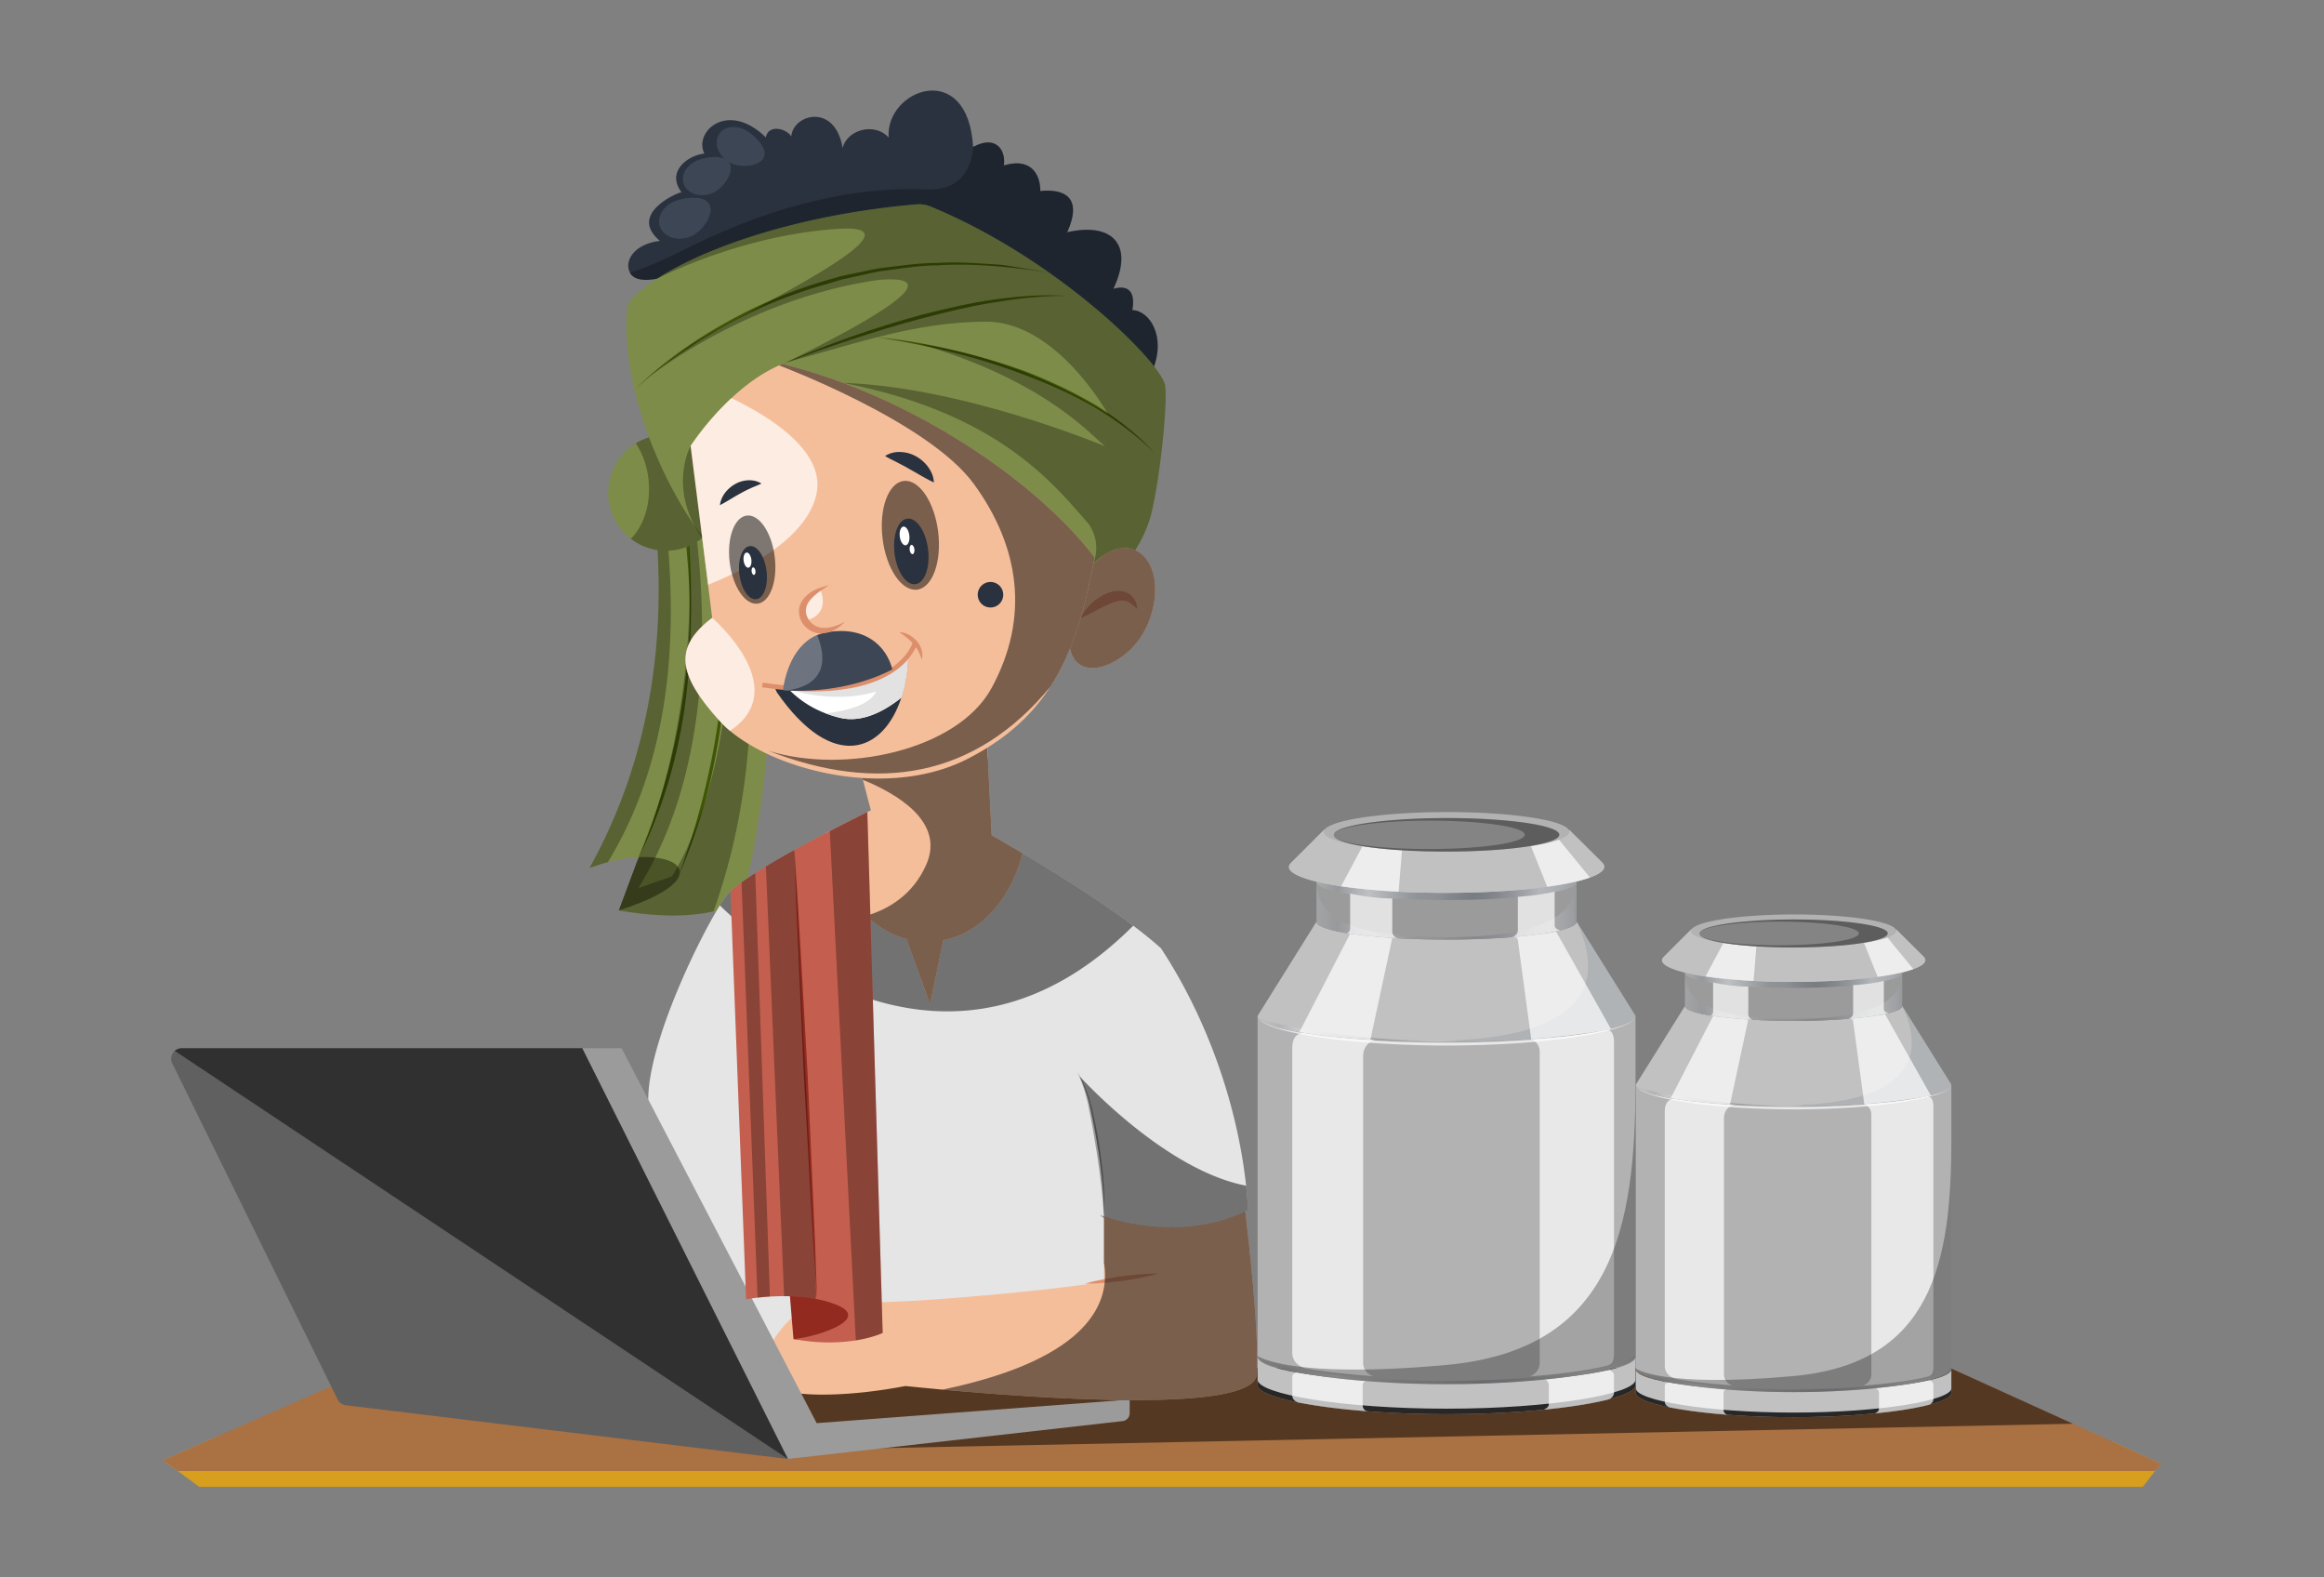 <svg xmlns="http://www.w3.org/2000/svg" xmlns:xlink="http://www.w3.org/1999/xlink" viewBox="0 0 2800 1900" id="milkman-is-working-on-the-laptop">
  <rect x="0" y="0" width="2800" height="1900" fill="#808080" stroke="none"/>
  <defs>
    <linearGradient id="b5bfdf52-4510-436d-a15d-1bd566083471" x1="4988.122" x2="5778.437" y1="1187.842" y2="1978.157" gradientTransform="matrix(-1 0 0 1 5977.478 0)" gradientUnits="userSpaceOnUse">
      <stop offset="0"></stop>
      <stop offset="1" stop-color="#fff"></stop>
    </linearGradient>
    <linearGradient id="b8d54206-1653-4b54-ba43-91c2aad3e8b8" x1="4988.122" x2="5778.437" y1="1187.842" y2="1978.157" gradientTransform="matrix(-1 0 0 1 5977.478 0)" gradientUnits="userSpaceOnUse">
      <stop offset="0" stop-color="#55f3ff"></stop>
      <stop offset="1" stop-color="#55f3ff"></stop>
    </linearGradient>
    <linearGradient id="bdec3ff8-d854-4edd-bccf-2fc27957860a" x1="1515.18" x2="1970.496" y1="1648.288" y2="1648.288" gradientUnits="userSpaceOnUse">
      <stop offset="0" stop-color="#b5b8bb"></stop>
      <stop offset=".029" stop-color="#adb0b4"></stop>
      <stop offset=".075" stop-color="#9599a2"></stop>
      <stop offset=".079" stop-color="#9397a0"></stop>
      <stop offset=".161" stop-color="#cbd0d7"></stop>
      <stop offset=".201" stop-color="#e1e6ed"></stop>
      <stop offset=".326" stop-color="#a1a7ad"></stop>
      <stop offset=".386" stop-color="#878d93"></stop>
      <stop offset=".415" stop-color="#81878e"></stop>
      <stop offset=".47" stop-color="#7e848c"></stop>
      <stop offset=".493" stop-color="#757b84"></stop>
      <stop offset=".558" stop-color="#606770"></stop>
      <stop offset=".601" stop-color="#585f69"></stop>
      <stop offset=".641" stop-color="#5e656e"></stop>
      <stop offset=".693" stop-color="#6e757e"></stop>
      <stop offset=".751" stop-color="#888f98"></stop>
      <stop offset=".814" stop-color="#adb4bb"></stop>
      <stop offset=".861" stop-color="#ced4db"></stop>
      <stop offset=".898" stop-color="#cad0d7"></stop>
      <stop offset=".933" stop-color="#bfc5cd"></stop>
      <stop offset=".968" stop-color="#abb3bb"></stop>
      <stop offset=".985" stop-color="#9fa7af"></stop>
      <stop offset="1" stop-color="#8a919a"></stop>
    </linearGradient>
    <linearGradient xlink:href="#bdec3ff8-d854-4edd-bccf-2fc27957860a" id="a4666ac6-5e27-4d56-8581-cfd530e02731" x1="1586.143" x2="1899.533" y1="1096.449" y2="1096.449"></linearGradient>
    <linearGradient id="a13e5647-07a9-41bd-a637-2d7a5346aee5" x1="1586.143" x2="1899.533" y1="1072.667" y2="1072.667" gradientUnits="userSpaceOnUse">
      <stop offset="0" stop-color="#b5b8bb"></stop>
      <stop offset=".029" stop-color="#adb0b4"></stop>
      <stop offset=".075" stop-color="#9599a2"></stop>
      <stop offset=".079" stop-color="#9397a0"></stop>
      <stop offset=".161" stop-color="#cbd0d7"></stop>
      <stop offset=".201" stop-color="#e1e6ed"></stop>
      <stop offset=".326" stop-color="#a1a7ad"></stop>
      <stop offset=".386" stop-color="#878d93"></stop>
      <stop offset=".47" stop-color="#7e848c"></stop>
      <stop offset=".493" stop-color="#757b84"></stop>
      <stop offset=".558" stop-color="#606770"></stop>
      <stop offset=".601" stop-color="#585f69"></stop>
      <stop offset=".641" stop-color="#5e656e"></stop>
      <stop offset=".693" stop-color="#6e757e"></stop>
      <stop offset=".751" stop-color="#888f98"></stop>
      <stop offset=".813" stop-color="#adb4bb"></stop>
      <stop offset=".86" stop-color="#ced4db"></stop>
      <stop offset=".906" stop-color="#c3c9d0"></stop>
      <stop offset=".987" stop-color="#a5acb4"></stop>
      <stop offset="1" stop-color="#9fa7af"></stop>
    </linearGradient>
    <linearGradient id="ad9bd72e-9bbe-4b70-9421-11c82d456cfc" x1="1580.788" x2="2004.133" y1="984.204" y2="1109.48" gradientUnits="userSpaceOnUse">
      <stop offset="0" stop-color="#8e9397"></stop>
      <stop offset=".047" stop-color="#a9aeb3"></stop>
      <stop offset=".109" stop-color="#c8cdd3"></stop>
      <stop offset=".162" stop-color="#dadfe6"></stop>
      <stop offset=".198" stop-color="#e1e6ed"></stop>
      <stop offset=".351" stop-color="#ccd2d9"></stop>
      <stop offset=".528" stop-color="#bcc3c9"></stop>
      <stop offset=".728" stop-color="#b3bac0"></stop>
      <stop offset="1" stop-color="#b0b7bd"></stop>
    </linearGradient>
    <linearGradient xlink:href="#bdec3ff8-d854-4edd-bccf-2fc27957860a" id="b4075121-319a-46a2-8e67-84f6302b8011" x1="1564.734" x2="1778.55" y1="1117.709" y2="1195.741"></linearGradient>
    <linearGradient xlink:href="#bdec3ff8-d854-4edd-bccf-2fc27957860a" id="a4967b07-71da-4f7c-ba24-c7dc2304b30f" x1="1970.885" x2="2351.037" y1="1660.985" y2="1660.985"></linearGradient>
    <linearGradient xlink:href="#bdec3ff8-d854-4edd-bccf-2fc27957860a" id="afcabf4c-62d0-44df-9295-b93eed7f0fa4" x1="2030.134" x2="2291.789" y1="1200.245" y2="1200.245"></linearGradient>
    <linearGradient xlink:href="#a13e5647-07a9-41bd-a637-2d7a5346aee5" id="b1c3d602-da91-4407-a505-98dbeafce32a" x1="2030.134" x2="2291.789" y1="1180.39" y2="1180.39"></linearGradient>
    <linearGradient xlink:href="#ad9bd72e-9bbe-4b70-9421-11c82d456cfc" id="a52a8dc0-4818-44aa-82fb-7ce083898693" x1="2025.663" x2="2379.121" y1="1106.53" y2="1211.125"></linearGradient>
    <linearGradient xlink:href="#bdec3ff8-d854-4edd-bccf-2fc27957860a" id="b6fda391-48f4-4d89-a882-1b675b2b234d" x1="2012.258" x2="2190.778" y1="1217.995" y2="1283.146"></linearGradient>
    <filter id="bd9f2162-9bc5-4643-93e1-29d9d957fa2c" width="1117.671" height="32766" x="217.511" y="-9142" color-interpolation-filters="sRGB" filterUnits="userSpaceOnUse">
      <feFlood flood-color="#fff" result="bg"></feFlood>
      <feBlend in="SourceGraphic" in2="bg"></feBlend>
    </filter>
    <filter id="edaef2d4-b59e-447d-a19c-c105d8c8f431" width="1117.671" height="1023.515" x="217.511" y="690.685" color-interpolation-filters="sRGB" filterUnits="userSpaceOnUse">
      <feFlood flood-color="#fff" result="bg"></feFlood>
      <feBlend in="SourceGraphic" in2="bg"></feBlend>
    </filter>
    <mask id="bd858980-755b-4650-9342-3fa6b20cfc20" width="1117.671" height="32766" x="217.511" y="-9142" maskUnits="userSpaceOnUse"></mask>
    <mask id="faa76397-6a0f-4b7c-8b87-08e73e6f8dc1" width="1117.671" height="1023.515" x="217.511" y="690.685" maskUnits="userSpaceOnUse">
      <g style="mask:url(#bd858980-755b-4650-9342-3fa6b20cfc20);filter:url(#edaef2d4-b59e-447d-a19c-c105d8c8f431)">
        <polygon points="217.511 1275.958 935.883 690.685 1335.182 1525.747 983.961 1714.2 217.511 1275.958" style="mix-blend-mode:multiply;fill:url(#b5bfdf52-4510-436d-a15d-1bd566083471)"></polygon>
      </g>
    </mask>
  </defs>
  <g style="isolation:isolate">
    <g id="e9cbcb23-2a09-4a9d-91a3-a9d3bf58346d">
      <path d="M745.577,1096.571l86.335-12.068s29.306-42.419,28.596-54.584c-.278-4.792-11.602-13.117-25.209-21.423-.468-.281-.947-.601-1.453-.87-8.846-5.352-18.577-10.688-26.768-15.01-8.027-4.203-14.578-7.458-17.479-8.903-.393-.177-.697-.338-.95-.473-.444-.204-.697-.338-.697-.338l-18.466,49.578-.039.012-2.228,6.024Z" style="fill:#4b5426"></path>
      <path d="M777.924,546.494c26.901,144.173,27.805,327.211-67.722,499.154a205.481,205.481,0,0,1,22.179-7.207,182.412,182.412,0,0,1,37.066-5.949l.039-.012q.25-.013.501-.026a125.037,125.037,0,0,1,19.432.588c13.086,1.468,22.778,5.29,27.118,10.747a10.98,10.98,0,0,1,2.509,7.374c-.545,12.083-21.226,28.626-73.468,45.408,53.857,9.44,90.59,6.561,114.084,1.157,24.615-5.619,34.689-14,34.689-14s79.796-282.543-3.527-569.339C853.59,526.561,816.017,537.542,777.924,546.494Z" style="fill:#7d8c48"></path>
      <path d="M812.502 543.917c4.661 20.261 8.662 40.697 11.581 61.3 3.186 20.563 5.666 41.255 6.924 62.038a1137.248 1137.248 0 0 1-.238 124.759 656.114 656.114 0 0 1-18.274 123.449 579.889 579.889 0 0 1-42.837 117.121l-.368-.17a742.361 742.361 0 0 0 39.146-117.954 824.807 824.807 0 0 0 20.119-122.605c3.829-41.354 2.963-83.055-.898-124.352-3.108-41.379-8.745-82.498-15.553-123.505ZM850.973 533.182l7.673 32.055 6.138 32.396 5.039 32.598c1.398 10.907 2.21 21.885 3.344 32.817 3.452 43.858 3.693 87.861 2.172 131.783a761.091 761.091 0 0 1-16.256 130.83 666.586 666.586 0 0 1-39.868 125.588l-.376-.151a909.622 909.622 0 0 0 36.377-126.259c9.162-42.841 14.778-86.391 17.905-130.125 3.142-43.773 1.494-87.794-3.014-131.387-2.53-21.778-4.976-43.539-8.07-65.252-3.391-21.666-7.401-43.212-11.461-64.803Z" style="fill:#3f5605"></path>
      <path d="M849.468,527.343c52.389,213.925,24.752,365.284-4.031,449.683a.558.558,0,0,1-.069.191c-3.863,11.358-7.771,21.459-11.522,30.408a365.142,365.142,0,0,1-17.31,36.164c-4.42,8.009-7.176,12.032-7.176,12.032l-40.267,13.925c7.417-11.937,14.177-24.223,20.325-36.704q9.828-19.861,17.66-40.427c61.607-161.486,36.691-351.114,14.044-457.159q-2.108.58-4.217,1.157a1046.699,1046.699,0,0,1,13.767,151.403c2.297,133.424-22.372,235.658-42.023,295.225-3.983,12.074-7.755,22.344-11.058,30.817-.111.331-.233.623-.383.965-2.797,7.216-5.303,13.029-7.222,17.432-1.101,2.499-2.011,4.516-2.768,6.062l-21.641,58.055c53.857,9.44,90.59,6.561,114.084,1.157,81.169-227.724,34.103-453.463-3.3-572.442C854.066,525.982,851.765,526.657,849.468,527.343Z" style="opacity:.3;mix-blend-mode:soft-light"></path>
      <path d="M777.924,546.494c26.901,144.173,27.805,327.211-67.722,499.154a205.481,205.481,0,0,1,22.179-7.207c107.352-176.351,74.264-390.587,57.907-494.908C786.174,544.549,782.05,545.524,777.924,546.494Z" style="opacity:.3;mix-blend-mode:soft-light"></path>
      <path d="M947.592,1717.96c31.701,36.822,62.17,17.763,229.556-3.76,167.45-21.588,183.917-28.395,183.917-28.395v-25.831a9.799,9.799,0,0,0-9.225-9.783l-413.842-24.288-36.563-2.139C909.603,1649.048,925.94,1692.872,947.592,1717.96Z" style="fill:#4f4f4f"></path>
      <polygon points="2603.434 1763.009 2596.543 1771.81 2581.606 1790.926 240.042 1790.926 214.126 1771.81 196.566 1758.875 259.38 1731.269 531.526 1710.287 746.461 1693.661 746.505 1693.661 756.729 1692.905 1135.476 1702.107 1268.127 1705.308 1279.908 1705.619 1285.154 1705.752 1349.967 1707.308 1832.159 1718.999 1832.647 1718.999 2259.761 1729.402 2544.665 1736.336 2603.434 1763.009" style="fill:#d89e1d"></polygon>
      <polygon points="2603.434 1763.009 2596.543 1771.81 214.126 1771.81 196.566 1758.875 259.38 1731.269 449.821 1647.518 2348.979 1647.518 2451.135 1693.883 2544.665 1736.336 2603.434 1763.009" style="fill:#aa7143"></polygon>
      <polygon points="2497.489 1714.922 999.753 1745.573 1032.789 1738.203 746.505 1693.661 746.461 1693.661 449.821 1647.518 2348.979 1647.518 2497.489 1714.922" style="mix-blend-mode:soft-light;opacity:.5"></polygon>
      <path d="M1372.371,1500.197l42.187,32.896-7.423,25.605s-37.385,36.675-47.61,41.565c-10.225,4.801-119.448,14.537-381.148,23.072-261.656,8.535-199.953-229.338-197.242-303.754,2.49-67.703,59.079-185.506,86.152-229.026,2.711-4.356,5.112-7.957,7.157-10.713a42.97,42.97,0,0,1,5.646-6.09,144.48,144.48,0,0,1,13.336-10.802c4.935-3.601,10.492-7.335,16.537-11.203,4.046-2.667,8.358-5.335,12.803-8.046,10.758-6.49,22.405-13.247,34.14-19.738a.963.963,0,0,1,.223-.133c12.625-6.979,25.294-13.781,37.075-19.916,1.867-1.022,3.733-1.956,5.557-2.934,20.582-10.669,37.608-19.115,45.209-22.849,2.757-1.333,4.312-2.089,4.312-2.089l-12.136-46.454-6.446-24.583,16.759-36.852,140.119-6.89,2.578,52.5,4.579,92.286s14.893,8.402,37.253,21.605c35.829,21.293,90.641,55.212,133.362,87.352,12.447,9.38,23.871,18.582,33.474,27.295,58.367,88.908,92.419,193.152,102.51,285.883q1.6,14.936,2.401,29.384c-84.418,42.32-174.882,7.335-178.438,5.957Z" style="fill:#e5e5e5"></path>
      <path d="M1514.269,1655.253c-2.935,48.321-268.369,28.673-378.659,18.582-22.626-2.089-38.719-3.734-44.676-4.356-60.368,11.691-134.473,15.914-162.523-.134-28.095-16.048,8.579-72.993,37.296-91.219,28.717-18.271,33.785-21.427,54.412-14.892,20.627,6.535,11.959,6.979,78.551,3.69s217.112-18.493,231.382-23.872v-77.839c19.826,6.801,96.865,28.984,170.303-6.001C1504.044,1489.973,1517.292,1605.064,1514.269,1655.253Z" style="fill:#f5be9b"></path>
      <path d="M1307.234,1546.207c14.458-4.348,29.213-6.534,43.944-8.898,14.821-1.709,29.617-3.601,44.714-3.302-14.455,4.366-29.212,6.54-43.944,8.898C1337.126,1544.607,1322.329,1546.488,1307.234,1546.207Z" style="fill:#dd8f6c"></path>
      <path d="M1330.051,1465.213a822.241,822.241,0,0,0-10.033-85.33c-2.272-14.132-4.697-28.254-7.597-42.271a194.814,194.814,0,0,0-11.987-41.041l.07.1-.083-.091-.054-.059-.019-.048-2.169-5.386,2.808,5.102-.071-.103.091.083.034.031.039.074a160.684,160.684,0,0,1,14.921,40.554q4.852,21.045,8.349,42.357C1328.63,1407.604,1331.794,1436.442,1330.051,1465.213Z" style="fill:#999"></path>
      <path d="M920.572,815.242c.761,3.723.437,6.596.817,9.492-.117,2.953.427,5.382.753,9.196-3.752-1.336-5.376-5.395-5.725-8.979C916.564,821.309,917.439,817.61,920.572,815.242Z" style="fill:#dd8f6c"></path>
      <g style="mask:url(#faa76397-6a0f-4b7c-8b87-08e73e6f8dc1)">
        <polygon points="217.511 1275.958 935.883 690.685 1335.182 1525.747 983.961 1714.2 217.511 1275.958" style="fill:url(#b8d54206-1653-4b54-ba43-91c2aad3e8b8)"></polygon>
      </g>
      <path d="M207.566,1280.89l199.216,404.72a12.688,12.688,0,0,0,9.789,7.002l532.691,64.698s2.398-85.443-47.844-177.564c-50.242-92.185-141.583-285.048-199.928-317.138H218.975a12.681,12.681,0,0,0-11.41,18.282Z" style="fill:#606060"></path>
      <path d="M983.961,1714.2l-45.963-88.296L748.895,1262.609H701.506l180.286,359.989L949.278,1757.311l403.259-45.583a9.607,9.607,0,0,0,8.527-9.546v-16.377Z" style="fill:#9b9b9b"></path>
      <path d="m210.547 1265.785 738.714 491.525-247.772-494.702H218.975A12.648 12.648 0 0 0 210.547 1265.785ZM1365.349 1115.004c-219.247 219.069-442.717 29.562-498.062-24.45 2.711-4.356 5.112-7.957 7.157-10.713a42.97 42.97 0 0 1 5.646-6.09 144.48 144.48 0 0 1 13.336-10.802c4.935-3.601 10.492-7.335 16.537-11.203 4.046-2.667 8.358-5.335 12.803-8.046 10.758-6.49 22.405-13.247 34.14-19.738a.963.963 0 0 1 .223-.133c12.625-6.979 25.294-13.781 37.075-19.916 1.867-1.022 3.733-1.956 5.557-2.934 20.582-10.669 37.608-19.115 45.209-22.849 2.757-1.333 4.312-2.089 4.312-2.089l-12.136-46.454c56.946-6.046 115.091-12.136 153.01-15.826l4.579 92.286s14.893 8.402 37.253 21.605C1267.816 1048.946 1322.628 1082.864 1365.349 1115.004Z" style="mix-blend-mode:soft-light;opacity:.5"></path>
      <path d="M1231.971,1027.665c-13.254,54.462-49.668,95.91-95.466,104.974l-15.939,76.759-28.465-78.268c-17.815-4.775-34.359-14.465-48.643-27.96-25.016-23.56-43.165-58.629-49.26-99.276,30.676-16.064,55.065-27.856,55.065-27.856l-9.595-36.692-6.963-26.629-2.028-7.734,16.792-36.833,140.127-6.896,7.126,144.789S1209.644,1014.432,1231.971,1027.665Z" style="fill:#f5be9b"></path>
      <path d="M1231.971,1027.665c-13.254,54.462-49.668,95.91-95.466,104.974l-15.939,76.759-28.465-78.268c-17.815-4.775-34.359-14.465-48.643-27.96,26.76-7.904,56.27-25.068,72.455-61.559,22.794-51.416-34.549-85.223-76.245-102.265l-6.963-26.629,117.106-49.603,26.857-11.38c.367,1.139,1.748,4.765,3.735,9.875,2.191,5.634,5.096,13.101,8.25,21.136l6.068,123.299S1209.644,1014.432,1231.971,1027.665Z" style="mix-blend-mode:soft-light;opacity:.5"></path>
      <path d="M955.99,1612.911l-7.259-87.793,81.396,9.73s19.177,28.827,19.398,30.421.268,23.787.268,23.787l-5.885,4.066-48.84,14.362S975.411,1616.171,955.99,1612.911Z" style="fill:#932a1f"></path>
      <path d="M1044.959,978.118l18.503,627.405s-11.564,5.598-32.361,8.981c-18.281,2.947-43.855,4.205-75.118-1.6,25.188-1.863,96.883-23.728,50.733-41.708a129.416,129.416,0,0,0-22.343-6.333l-.002-.044c-.539-.107-1.123-.211-1.662-.319a201.224,201.224,0,0,0-31-3.148c-2.361-.062-4.724-.123-6.992-.101-6.056-.058-11.873.228-17.112.486-5.635.366-10.64.835-14.89,1.311-8.585,1.002-13.832,2.016-13.832,2.016l-18.795-491.33a141.84,141.84,0,0,1,13.355-10.805c4.897-3.579,10.455-7.324,16.495-11.182,4.054-2.648,8.371-5.352,12.822-8.063,10.763-6.494,22.405-13.209,34.147-19.706a.972.972,0,0,1,.216-.144c12.608-6.985,25.313-13.797,37.072-19.939,1.866-.982,3.733-1.919,5.554-2.899C1020.324,990.324,1037.355,981.875,1044.959,978.118Z" style="fill:#c45f4f"></path>
      <path d="M984.375,1564.863c-6.515-90.072-10.551-180.27-15.913-270.399l-6.048-135.296q-3.271-67.636-5.288-135.334,4.752,67.561,8.336,135.181l7.574,135.219,6.043,135.297Q982.355,1497.164,984.375,1564.863Z" style="fill:#932a1f"></path>
      <path d="m909.941 1051.747 17.666 509.99c-5.635.366-10.64.835-14.89 1.311l-19.271-500.118C898.343 1059.351 903.9 1055.605 909.941 1051.747ZM981.992 1529.107l1.431 29.082c-.204 2.191-.41 4.338-.713 6.311a201.224 201.224 0 0 0-31-3.148c-2.361-.062-4.724-.123-6.992-.101l-21.955-517.567c10.763-6.494 22.405-13.209 34.147-19.706ZM1044.959 978.118l18.503 627.405s-11.564 5.598-32.361 8.981l-.898-17.358-3.174-62.689-27.277-533.462C1020.324 990.324 1037.355 981.875 1044.959 978.118Z" style="opacity:.3;mix-blend-mode:soft-light"></path>
      <circle cx="802.546" cy="593.544" r="69.838" style="fill:#7d8c48" transform="rotate(-45 802.546 593.544)"></circle>
      <path d="M871.982,586.189a69.835,69.835,0,0,1-111.918,62.782c15.643-15.614,24.394-42.103,21.328-70.988a99.441,99.441,0,0,0-15.284-44.063,69.902,69.902,0,0,1,105.874,52.269Z" style="opacity:.3;mix-blend-mode:soft-light"></path>
      <path d="M1388.18,447.023c-17.73,41.004-53.634-92.894-274.325-128.933-220.729-35.992-316.165,16.217-316.165,16.217s-29.659,8.886-38.16-4.86c-.213-.368-.426-.737-.644-1.149-7.16-13.802,4.977-34.608,36.246-38.144-37.316-30.901,15.737-56.093,25.893-58.693-18.563-24.589,7.206-44.321,27.58-46.483-13.218-26.243,28.022-64.439,74.038-19.552,3.014-15.838,24.338-11.103,30.7-1.129,2.257-27.06,52.904-40.521,61.868,14.037,5.655-22.9,39.271-30.945,55.426-12.665-4.053-58.252,95.543-95.428,101.784,11.278.043-.005.082-.052.125-.057,28.678-15.259,39.57,5.45,36.881,22.297,36.531-10.485,44.194,15.435,43.923,30.895,27.743-2.771,51.881,6.36,32.484,49.671,50.61-11.762,81.982,11.467,55.694,68.072,22.079-6.169,25.805,8.867,22.725,25.712C1385.124,374.015,1405.952,406.014,1388.18,447.023Z" style="fill:#2a323f"></path>
      <path d="M855.517 248.089c3.894 12.24-10.39 32.808-25.746 37.693s-30.961-1.078-34.855-13.319 5.399-26.123 20.755-31.008S851.624 235.849 855.517 248.089ZM879.985 198.363c3.626 11.399-9.675 30.552-23.976 35.101s-28.832-1.004-32.458-12.403 5.027-24.327 19.328-28.876S876.359 186.965 879.985 198.363Z" style="fill:#3d4654"></path>
      <path d="M919.491,191.16c-6.592,9.981-29.85,11.662-42.372,3.393s-17.329-23.065-10.737-33.047,22.087-11.368,34.609-3.099S926.083,181.179,919.491,191.16Z" style="fill:#3d4654"></path>
      <path d="M1388.18,447.023c-17.73,41.004-53.634-92.894-274.325-128.933-220.729-35.992-316.165,16.217-316.165,16.217s-29.659,8.886-38.16-4.86c-.213-.368-.426-.737-.644-1.149,11.509-2.961,33.376-11.541,74.247-31.92,101.232-50.433,201-72.064,283.077-68.301,40.972,1.867,53.789-24.401,56.336-51.188,28.678-15.259,39.57,5.45,36.881,22.297,36.531-10.485,44.194,15.435,43.923,30.895,27.743-2.771,51.881,6.36,32.484,49.671,50.61-11.762,81.982,11.467,55.694,68.072,22.079-6.169,25.805,8.867,22.725,25.712C1385.124,374.015,1405.952,406.014,1388.18,447.023Z" style="mix-blend-mode:soft-light;opacity:.25"></path>
      <path d="M1403.822,464.575c3.415,26.849-8.948,134.79-20.082,165.444a163.916,163.916,0,0,1-19.375,37.788c-.414.609-.832,1.175-1.207,1.737a88.901,88.901,0,0,1-5.985,7.503l-34.708,28.07s-426.881-18.195-458.144-40.392c-30.507-21.626-116.689-162.749-109.123-289.263a26.941,26.941,0,0,1,8.034-17.675,185.568,185.568,0,0,1,28.349-22.048,1.391,1.391,0,0,1,.249-.114c61.99-40.095,177.476-77.87,311.956-89.45a37.579,37.579,0,0,1,17.63,2.693C1274.977,312.202,1400.462,438.242,1403.822,464.575Z" style="fill:#7d8c48"></path>
      <path d="M1293.361,707.361s39.433-61.168,74.795-44.51,29.137,86.207-6.424,119.748-81.224,32.01-72.622-27.161S1293.361,707.361,1293.361,707.361Z" style="fill:#f5be9b"></path>
      <path d="M1301.805,744.657a57.334,57.334,0,0,1,13.059-17.578,64.071,64.071,0,0,1,18.639-12.375c7.055-2.761,16.14-4.545,24.481-.667,8.447,3.885,11.914,12.451,12.16,19.62-5.342-5.424-10.277-9.419-15.438-10.046-5.043-.637-10.613.671-16.342,3.108C1326.754,731.494,1315.326,738.731,1301.805,744.657Z" style="fill:#dd8f6c"></path>
      <path d="M1293.361,707.361s39.433-61.168,74.795-44.51,29.137,86.207-6.424,119.748-81.224,32.01-72.622-27.161S1293.361,707.361,1293.361,707.361Z" style="mix-blend-mode:soft-light;opacity:.5"></path>
      <path d="M1318.898,671.503c-11.74,61.798-25.884,113.245-53.492,155.775-22.333,34.494-53.544,63.149-99.385,86.663-88.634,45.444-210.509,19.346-273.798-24.055l-.005-.043-.043.005c-4.548-3.125-8.752-6.287-12.665-9.566a118.206,118.206,0,0,1-12.287-11.736c-49.467-54.866-56.946-88.065-9.2-124.344-1.611-13.13-3.297-26.557-4.926-39.859-10.616-84.854-21.048-167.163-21.048-167.163a338.838,338.838,0,0,1,49.178-57.6c16.295-15.205,35.901-29.936,57.495-39.444,1.373-.581,2.789-1.165,4.205-1.75C1098.401,477.174,1248.744,579.406,1318.898,671.503Z" style="fill:#f5be9b"></path>
      <path d="M983.453 596.178c-12.54 53.45-85.402 90.221-130.357 108.165-10.616-84.854-21.048-167.163-21.048-167.163a338.838 338.838 0 0 1 49.178-57.6C928.13 502.116 995.593 544.292 983.453 596.178ZM879.509 880.282a118.206 118.206 0 0 1-12.287-11.736c-49.467-54.866-56.946-88.065-9.2-124.344C858.022 744.202 956.821 828.911 879.509 880.282Z" style="mix-blend-mode:soft-light;fill:#fff;opacity:.7"></path>
      <path d="M942.905,438.391c53.98-24.125,110.048-43.542,167.141-59.139,28.682-7.256,57.516-14.213,86.877-18.302,29.303-4.166,58.989-6.505,88.524-4.562-29.586-.341-58.942,3.133-88.005,7.846-29.09,4.743-57.796,11.636-86.284,19.19-28.576,7.296-56.711,16.232-84.771,25.353C998.383,418.077,970.469,427.738,942.905,438.391Z" style="fill:#3f5605"></path>
      <path d="M1056.29 406.228a653.607 653.607 0 0 1 90.978 15.189 781.177 781.177 0 0 1 88.62 26.052c28.72 11.226 56.758 24.252 83.318 39.962 26.339 16.059 50.841 35.188 71.629 57.916-22.012-21.545-46.867-39.638-73.093-55.442-26.625-15.193-54.683-27.663-83.366-38.396a777.593 777.593 0 0 0-87.778-27.305C1116.784 417.018 1086.71 410.649 1056.29 406.228ZM764.435 469.57c32.031-31.476 68.943-57.879 108.161-79.834a570.205 570.205 0 0 1 124.139-52.31l16.216-4.714 16.529-3.469c11.054-2.113 21.977-4.973 33.128-6.467 22.352-2.679 44.627-6.111 67.178-6.03 22.488-1.6 44.938.218 67.373 1.593 11.256.304 22.29 2.709 33.383 4.416l33.218 5.465c-44.387-6.348-89.1-11.479-133.859-8.602-22.427.157-44.546 3.819-66.715 6.714-11.061 1.602-21.887 4.568-32.836 6.782l-16.369 3.617-16.054 4.839a566.626 566.626 0 0 0-123.939 50.669c-9.837 5.332-19.311 11.314-28.989 16.941-9.398 6.07-18.774 12.205-27.969 18.588C798.66 440.566 780.836 454.251 764.435 469.57Z" style="fill:#3f5605"></path>
      <path d="M867.4 608.481c1.37-11.136 8.946-20.033 18.407-25.48 9.498-5.361 22.135-6.506 31.562-.52-5.129 2.487-9.498 3.893-13.597 5.918a130.632 130.632 0 0 0-11.695 5.944C884.333 598.459 877.111 603.366 867.4 608.481ZM1125.11 581.125c-12.008-5.8-20.445-11.312-29.483-16.156-4.33-2.677-8.826-4.879-13.526-7.374-4.732-2.614-9.793-4.712-15.733-8.319a31.298 31.298 0 0 1 18.913-4.793 41.272 41.272 0 0 1 18.836 5.436 45.301 45.301 0 0 1 14.392 12.97C1122.203 568.139 1124.947 574.238 1125.11 581.125Z" style="fill:#2a323f"></path>
      <path d="M879.145,677.412c-3.618-29.297,5.596-54.547,20.579-56.396,14.983-1.85,30.062,20.4,33.679,49.697,3.617,29.297-5.597,54.547-20.579,56.397C897.84,728.96,882.762,706.709,879.145,677.412Z" style="mix-blend-mode:soft-light;opacity:.5"></path>
      <ellipse cx="907.19" cy="689.784" rx="16.491" ry="32.245" style="fill:#2a323f" transform="rotate(-7.039 907.19 689.785)"></ellipse>
      <path d="M895.909 675.244c.623 5.045 3.22 8.877 5.8 8.558s4.167-4.667 3.544-9.712-3.22-8.877-5.8-8.558S895.286 670.199 895.909 675.244ZM905.571 688.229c.309 2.501 1.596 4.401 2.875 4.243s2.066-2.314 1.757-4.815-1.596-4.401-2.875-4.243S905.263 685.728 905.571 688.229Z" style="fill:#fff"></path>
      <path d="M1063.36,648.914c-4.465-36.154,6.906-67.314,25.395-69.597,18.49-2.283,37.098,25.175,41.562,61.329,4.464,36.155-6.907,67.314-25.396,69.597C1086.431,712.527,1067.823,685.068,1063.36,648.914Z" style="mix-blend-mode:soft-light;opacity:.5"></path>
      <ellipse cx="1097.97" cy="664.182" rx="20.35" ry="39.792" style="fill:#2a323f" transform="rotate(-7.039 1097.97 664.182)"></ellipse>
      <path d="M1084.048 646.238c.769 6.226 3.973 10.955 7.157 10.562s5.142-5.759 4.373-11.985-3.973-10.955-7.157-10.561S1083.279 640.012 1084.048 646.238ZM1095.972 662.262c.381 3.087 1.97 5.431 3.548 5.236s2.549-2.855 2.168-5.942-1.97-5.431-3.548-5.236S1095.591 659.176 1095.972 662.262Z" style="fill:#fff"></path>
      <path d="M1318.898,671.503c-11.74,61.798-25.884,113.245-53.492,155.775-90.562,109.591-207.623,128.842-340.292,76.808,91.272,28.955,228.409.228,269.589-75.389,46.484-85.438,33.465-170.82-21.597-246.044-55.066-75.267-234.38-142.475-234.38-142.475l-.004-.043c1.373-.581,2.789-1.165,4.205-1.75C1098.401,477.174,1248.744,579.406,1318.898,671.503Z" style="mix-blend-mode:soft-light;opacity:.5"></path>
      <path d="M1403.822 464.575c3.415 26.849-8.948 134.79-20.082 165.444a168.426 168.426 0 0 1-16.064 32.84s-7.202-4.932-20.206-1.922c-10.047 1.492-26.787 13.463-30.007 17.934 4.093-12.349 6.521-29.747-5.861-47.846-40.551-45.815-106.347-132.897-295.658-169.789 144.631 4.6 315.516 76.354 315.516 76.354-20.523-17.252-76.198-80.24-223.519-123.285 130.05 18.753 227.207 84.728 227.207 84.728s-62.037-111.867-147.027-111.539c-85.033.333-153.772 25.582-240.244 48.801 34.178-17.494 224.736-109.315 109.208-98.964C911.639 358.638 802.498 438.164 780.84 454.852c8.047-6.505 27.455-21.867 48.495-37.01 52.688-35.586 299.043-149.674 180.775-142.206-114.777 7.185-212.593 57.038-218.279 59.988 61.99-40.095 177.476-77.87 311.956-89.45a37.579 37.579 0 0 1 17.63 2.693C1274.977 312.202 1400.462 438.242 1403.822 464.575ZM832.048 537.179S803.929 588.39 846.049 648.157C837.374 579.302 832.048 537.179 832.048 537.179Z" style="opacity:.3;mix-blend-mode:soft-light"></path>
      <circle cx="1193.356" cy="716.362" r="15.416" style="fill:#2a323f" transform="rotate(-65.953 1193.356 716.362)"></circle>
      <path d="M1094.008,789.884c-.356,18.381-3.121,35.464-8.059,50.479-21.364,65.897-82.716,90.303-149.885-6.307-4.65-9.127-.583-5.151.032-6.753,4.341.485,8.529.933,12.605,1.241,32.985,2.779,59.044,1.089,79.639-3.141l.199-.017C1054.566,820.949,1079.771,810.881,1094.008,789.884Z" style="fill:#2a323f"></path>
      <path d="M1094.008,789.884c-.356,18.381-3.121,35.464-8.059,50.479-21.137,16.826-47.883,30.574-73.865,24.257a138.72,138.72,0,0,1-17.404-5.388,122.563,122.563,0,0,1-44.059-28.649c-.659-.695-1.317-1.389-1.922-2.039,32.985,2.779,59.044,1.089,79.639-3.141l.199-.017C1054.566,820.949,1079.771,810.881,1094.008,789.884Z" style="fill:#fff"></path>
      <path d="M1094.008,789.884c-.356,18.381-3.121,35.464-8.059,50.479-21.137,16.826-47.883,30.574-73.865,24.257a138.72,138.72,0,0,1-17.404-5.388c19.67-2.153,52.355-8.299,60.85-26.214-40.968,12.293-82.357,4.12-104.909-2.436-.659-.695-1.317-1.389-1.922-2.039,32.985,2.779,59.044,1.089,79.639-3.141l.199-.017C1054.566,820.949,1079.771,810.881,1094.008,789.884Z" style="fill:#e2e2e2"></path>
      <path d="M979.49,832.725q-14.843,0-31.026-1.361c-4.082-.307-8.304-.761-12.68-1.249-5.687-.628-11.584-1.389-17.641-2.289l.823-5.597c5.987.886,11.814,1.647,17.439,2.261,4.313.488,8.465.928,12.505,1.235,30.063,2.526,56.573,1.493,78.855-3.091,52.819-10.949,68.164-38.241,72.317-49.469l5.304,1.968c-4.48,12.107-20.879,41.514-76.273,53.022A249.019,249.019,0,0,1,979.49,832.725Z" style="fill:#dd8f6c"></path>
      <path d="M1083.491,761.294c8.05.38,15.371,4.736,21.009,10.632a29.995,29.995,0,0,1,5.871,10.744,23.283,23.283,0,0,1,.323,11.949c-1.497-3.729-2.489-7.237-4.364-10.339a36.082,36.082,0,0,0-6.076-8.628C1095.764,770.122,1089.791,766.018,1083.491,761.294Z" style="fill:#dd8f6c"></path>
      <path d="M1075.154,806.352c-53.121,27.417-110.48,26.376-127.015,25.393-3.021-.201-4.691-.371-4.691-.371s4.79-51.106,41.034-66.342a50.082,50.082,0,0,1,10.828-3.236C1041.432,753.205,1067.844,777.613,1075.154,806.352Z" style="fill:#3d4654"></path>
      <path d="M984.483,765.032c8.681,20.769,16.733,58.95-36.344,66.714-3.021-.201-4.691-.371-4.691-.371S948.239,780.268,984.483,765.032Z" style="mix-blend-mode:soft-light;opacity:.25;fill:#fff"></path>
      <path d="M970.259,747.894c-3.362-5.468-4.404-12.008-2.721-17.447,2.969-9.704,12.841-16.621,20.704-20.759C992.957,721.75,995.766,740.839,970.259,747.894Z" style="mix-blend-mode:soft-light;fill:#fff;opacity:.7"></path>
      <path d="M1017.774,749.153c-6.569,6.95-15.267,12.782-25.979,13.712-10.744,1.355-22.249-5.507-26.794-15.66a25.459,25.459,0,0,1-1.732-16.653,28.502,28.502,0,0,1,8.85-13.471c7.678-7.053,17.434-9.951,26.715-12.037-8.144,5.21-16.211,10.041-21.93,16.793-5.935,6.617-7.739,14.466-4.065,21.731a21.839,21.839,0,0,0,18.866,12.678C1000.222,756.832,1009.15,753.281,1017.774,749.153Z" style="fill:#dd8f6c"></path>
      <path d="M1503.733,1457.566c-74.416,37.297-153.544,14.537-173.682,7.646.223-54.278-14.091-121.892-18.403-139.096a184.255,184.255,0,0,0-10.891-29.695c3.111,3.423,103.266,113.18,200.575,131.762Q1502.933,1443.118,1503.733,1457.566Z" style="mix-blend-mode:soft-light;opacity:.5"></path>
      <path d="M1514.269,1655.253c-2.935,48.321-268.369,28.673-378.659,18.582,180.795-37.741,202.221-107.801,194.441-152.966v-55.656c19.826,6.801,96.865,28.984,170.303-6.001C1504.044,1489.973,1517.292,1605.064,1514.269,1655.253Z" style="mix-blend-mode:soft-light;opacity:.5"></path>
      <path d="M1742.838,1665.51c-125.731,0-227.658-14.033-227.658-31.349v34.299c0,17.316,101.927,34.958,227.658,34.958s227.657-17.642,227.657-34.958v-34.299C1970.496,1651.477,1868.57,1665.51,1742.838,1665.51Z" style="fill:#c1c1c1"></path>
      <path d="M1742.838,1696.78c-125.731,0-227.658-17.642-227.658-34.958v6.638c0,17.316,101.927,34.958,227.658,34.958s227.657-17.642,227.657-34.958v-6.638C1970.496,1679.138,1868.57,1696.78,1742.838,1696.78Z" style="mix-blend-mode:soft-light;opacity:.8"></path>
      <path d="M1556.965 1657.966v22.944c0 5.355 5.036 7.948 7.694 8.476 20.398 4.019 46.208 7.465 75.693 9.934.482.039 6.378.515 6.86.554a7.16 7.16 0 0 1-5.413-6.964v-24.547c0-4.716 5.948-5.707 5.948-5.707-.456-.033-6.86-.456-7.316-.488-30.142-2.098-56.449-5.088-77.06-8.717C1561.167 1653.067 1556.965 1654.428 1556.965 1657.966ZM1859.365 1661.099s6.664 1.003 6.664 7.688v22.729c0 4.612-6.664 6.527-6.664 6.527.397-.039 7.459-.762 7.856-.808 28.912-3.088 53.257-7.153 71.034-11.719 2.202-.567 6.307-3.538 6.307-8.039v-20.944c0-4-4.586-6.671-7.069-6.111-17.772 4.027-41.934 7.459-70.56 10.026C1866.634 1660.474 1859.664 1661.073 1859.365 1661.099Z" style="mix-blend-mode:soft-light;fill:#fff;opacity:.7"></path>
      <path d="M1742.838,1254.987c-125.731,0-227.658-14.039-227.658-31.355v409.661c0,3.557,4.313,6.977,12.248,10.169,30.664,12.326,115.523,23.818,215.41,23.818,99.894,0,184.746-11.492,215.41-23.818,7.935-3.192,12.247-6.612,12.247-10.169V1223.633C1970.496,1240.948,1868.57,1254.987,1742.838,1254.987Z" style="fill:#b2b2b2"></path>
      <path d="M1958.249,1639.463c-30.664,12.319-115.516,23.817-215.41,23.817-99.888,0-184.746-11.498-215.41-23.817-7.935-3.192-12.248-6.612-12.248-10.169v4c0,3.557,4.313,6.977,12.248,10.169,30.664,12.326,115.523,23.818,215.41,23.818,99.894,0,184.746-11.492,215.41-23.818,7.935-3.192,12.247-6.612,12.247-10.169v-4C1970.496,1632.851,1966.184,1636.271,1958.249,1639.463Z" style="mix-blend-mode:multiply;opacity:.3;fill:url(#bdec3ff8-d854-4edd-bccf-2fc27957860a)"></path>
      <path d="M1899.533,1110.143c0,11.915-70.155,21.576-156.695,21.576s-156.688-9.655-156.695-21.576l-70.963,113.49c0,17.316,101.927,31.355,227.658,31.355s227.657-14.039,227.657-31.355Z" style="fill:#c1c1c1"></path>
      <path d="M1586.163,1061.179l-.02.007v48.957h0c.007,11.922,70.155,21.576,156.695,21.576s156.695-9.662,156.695-21.576v-48.964c-32.299,7.251-90.396,12.085-156.695,12.085C1676.553,1073.264,1618.469,1068.429,1586.163,1061.179Z" style="fill:#9b9b9b"></path>
      <path d="M1586.163,1061.179l-.02.007v48.957h0c.007,11.922,70.155,21.576,156.695,21.576s156.695-9.662,156.695-21.576v-48.964c0,35.27-31.335,67.654-156.695,67.654C1617.485,1128.832,1586.163,1101.452,1586.163,1061.179Z" style="mix-blend-mode:multiply;opacity:.3;fill:url(#a4666ac6-5e27-4d56-8581-cfd530e02731)"></path>
      <path d="M1586.163,1061.179l-.02.007v1.394c.026,11.915,70.169,21.576,156.695,21.576,86.54,0,156.695-9.662,156.695-21.583v-1.394c-32.299,7.251-90.396,12.085-156.695,12.085C1676.553,1073.264,1618.469,1068.429,1586.163,1061.179Z" style="mix-blend-mode:multiply;opacity:.5;fill:url(#a13e5647-07a9-41bd-a637-2d7a5346aee5)"></path>
      <path d="M1930.269,1038.821l-39.837-39.459c5.622,13.583-60.279,25.433-147.594,25.511-87.308.079-153.242-11.654-147.672-25.243h0l-39.713,39.524h-.007c-6.059,6.032-1.349,12.019,12.626,17.4l-.02.019.026-.007c28.553,10.99,93.96,18.971,174.831,18.893,80.891-.065,146.278-8.17,174.792-19.205l-.013-.013C1931.65,1050.834,1936.347,1044.84,1930.269,1038.821Z" style="fill:url(#ad9bd72e-9bbe-4b70-9421-11c82d456cfc)"></path>
      <path d="M1930.269,1038.821l-39.837-39.459c5.622,13.583-60.279,25.433-147.594,25.511-87.308.079-151.262-11.922-145.692-25.511l-1.98.268-39.713,39.524h-.007c-6.059,6.032-1.349,12.019,12.626,17.4l-.02.019.026-.007c28.553,10.99,93.96,18.971,174.831,18.893,80.891-.065,146.278-8.17,174.792-19.205l-.013-.013C1931.65,1050.834,1936.347,1044.84,1930.269,1038.821Z" style="fill:#c1c1c1"></path>
      <path d="M1556.965 1262.192v367.09c0 13.302 11.798 18.345 18.397 19.446 18.312 3.049 40.117 5.726 64.449 7.772.84.065 13.87 1.069 14.716 1.14 0 0-12.188-3.244-12.188-16.397V1272.661c0-16.983 14.325-20.085 14.325-20.085-7.036-.456-20.397-1.296-23.367-1.524-23.016-1.726-43.608-3.974-60.898-6.631C1566.912 1243.573 1556.965 1246.036 1556.965 1262.192ZM1843.573 1251.652s11.479 2.371 11.479 15.498v373.943c0 12.704-11.479 16.788-11.479 16.788.645-.065 23.752-2.091 24.397-2.157 28.358-3.016 49.778-6.228 67.341-10.527 7.381-1.811 9.251-5.486 9.251-15.655V1254.805c0-7.83-2.567-15.947-11.297-13.987-16.853 3.785-38.97 6.788-64.735 8.847C1860.315 1250.322 1844.407 1251.58 1843.573 1251.652ZM1626.67 1076.299v41.563c0 5.713-4.306 6.078-4.306 6.078 2.039.313 8.449 1.297 10.612 1.59 12.677 1.714 27.459 3.133 43.765 4.176.241.019 6.866.424 7.107.436a8.62 8.62 0 0 1-6.391-8.638v-39.289C1665.706 1082.065 1640.99 1079.602 1626.67 1076.299ZM1828.752 1080.214v40.11c0 7.043-7.564 8.508-7.564 8.508.235-.019 8.032-.691 8.267-.71a422.526 422.526 0 0 0 42.344-5.72c.424-.085 7.714-1.714 8.124-1.798 0 0-6.866-.919-6.866-6.28V1074.065C1860.811 1076.977 1845.156 1079.016 1828.752 1080.214Z" style="mix-blend-mode:soft-light;fill:#fff;opacity:.7"></path>
      <g style="mix-blend-mode:screen">
        <path d="m1641.896 1018.606-26.137 48.95c19.615 2.912 43.061 5.166 69.322 6.508l4.143-50.729C1671.426 1022.255 1655.452 1020.632 1641.896 1018.606ZM1844.12 1018.371l20.013 49.81c21.974-3.035 39.583-6.866 51.517-11.172l-37.869-46.266C1869.768 1013.622 1858.296 1016.216 1844.12 1018.371Z" style="mix-blend-mode:soft-light;fill:#fff;opacity:.7"></path>
      </g>
      <path d="M1970.496,1223.633a5.909,5.909,0,0,1-1.648,4.045c-1.941,2.384-6.091,5.029-11.889,7.433-11.635,4.814-29.57,9.277-51.426,12.84-21.876,3.557-47.674,6.56-75.459,8.443-27.778,1.889-57.497,2.893-87.243,2.977-29.72-.071-59.452-1.088-87.23-2.977-27.784-1.87-53.582-4.886-75.458-8.436-21.863-3.564-39.791-8.033-51.426-12.847-5.798-2.404-9.948-5.049-11.882-7.433a5.909,5.909,0,0,1-1.655-4.045,6.009,6.009,0,0,0,1.844,3.934c2.019,2.287,6.267,4.69,12.072,6.938,11.674,4.508,29.7,8.286,51.511,11.524,21.837,3.257,47.621,5.609,75.301,7.355,27.681,1.733,57.309,2.58,86.937,2.502,29.608.085,59.25-.762,86.93-2.502,13.837-.899,27.205-1.876,39.837-3.101,12.638-1.212,24.54-2.645,35.459-4.247,21.811-3.238,39.843-7.016,51.517-11.531,5.804-2.248,10.052-4.652,12.065-6.938A5.912,5.912,0,0,0,1970.496,1223.633Z" style="mix-blend-mode:soft-light;fill:#fff;opacity:.7"></path>
      <path d="M1899.533,1110.143c102.663,220.407-402.275,123.711-384.353,113.49,0,17.316,101.927,31.355,227.658,31.355s227.657-14.039,227.657-31.355Z" style="mix-blend-mode:multiply;opacity:.3;fill:url(#b4075121-319a-46a2-8e67-84f6302b8011)"></path>
      <path d="M1626.67 1124.624h0l-61.217 118.663c23.439 4.006 50.748 7.016 85.66 9.048l26.338-122.585C1658.071 1128.526 1640.807 1126.774 1626.67 1124.624ZM1823.749 1128.689s4.502.313 4.866 3.03c.365 2.723 16.215 119.952 16.215 119.952 33.348-2.71 76.507-7.59 96.116-12.195l-66.091-117.367C1863.15 1124.52 1841.378 1127.093 1823.749 1128.689Z" style="mix-blend-mode:soft-light;fill:#fff;opacity:.7"></path>
      <path d="M1742.604,1644.108c-189.749,17.251-227.423-10.814-227.423-10.814,0,3.557,4.313,6.977,12.248,10.169,30.664,12.326,115.523,23.818,215.41,23.818,99.894,0,184.746-11.492,215.41-23.818,7.935-3.192,12.247-6.612,12.247-10.169v-329.617C1970.496,1478.632,1943.578,1625.841,1742.604,1644.108Z" style="opacity:.3;mix-blend-mode:soft-light"></path>
      <path d="M1890.432,1000.216c5.628,13.583-60.273,25.439-147.594,25.517-87.321.078-153.262-11.655-147.672-25.251,5.192-12.632,71.133-22.293,147.607-22.364C1819.241,978.053,1885.208,987.597,1890.432,1000.216Z" style="fill:#b2b2b2"></path>
      <path d="M1878.367,1004.085c5.166,11.518-55.348,21.576-135.529,21.648-80.181.071-140.728-9.876-135.594-21.401,4.769-10.716,65.315-18.911,135.536-18.977C1813,985.297,1873.573,993.388,1878.367,1004.085Z" style="fill:#848484"></path>
      <path d="M1878.367,1004.085c-4.794-10.697-65.367-18.788-135.588-18.729-70.221.065-130.767,8.261-135.536,18.977a3.392,3.392,0,0,0-.286,1.095,2.729,2.729,0,0,1,.241-.893c4.039-9.074,55.322-16.019,114.793-16.072,59.471-.052,110.774,6.802,114.838,15.863,4.371,9.759-46.879,18.273-114.786,18.332-63.635.059-112.656-7.335-115.015-16.299,2.352,10.638,60.39,19.439,135.809,19.374C1823.019,1025.661,1883.533,1015.603,1878.367,1004.085Z" style="opacity:.3;mix-blend-mode:soft-light"></path>
      <path d="M2160.961,1675.365c-104.975,0-190.076-11.716-190.076-26.174v28.637c0,14.457,85.101,29.187,190.076,29.187s190.076-14.73,190.076-29.187v-28.637C2351.037,1663.648,2265.937,1675.365,2160.961,1675.365Z" style="fill:#c1c1c1"></path>
      <path d="M2160.961,1701.472c-104.975,0-190.076-14.729-190.076-29.187v5.542c0,14.457,85.101,29.187,190.076,29.187s190.076-14.73,190.076-29.187v-5.542C2351.037,1686.743,2265.937,1701.472,2160.961,1701.472Z" style="mix-blend-mode:soft-light;opacity:.8"></path>
      <path d="M2005.772 1669.066v19.156c0 4.471 4.205 6.636 6.423 7.077 17.03 3.356 38.58 6.233 63.197 8.294.403.033 5.325.43 5.727.462a5.978 5.978 0 0 1-4.52-5.814v-20.495c0-3.938 4.966-4.765 4.966-4.765-.38-.027-5.727-.38-6.108-.408-25.166-1.752-47.13-4.248-64.339-7.278C2009.281 1664.976 2005.772 1666.112 2005.772 1669.066ZM2258.251 1671.682s5.564.838 5.564 6.418v18.977c0 3.851-5.564 5.45-5.564 5.45.331-.033 6.227-.637 6.559-.674 24.139-2.578 44.465-5.972 59.308-9.785 1.839-.473 5.266-2.954 5.266-6.712v-17.486c0-3.34-3.829-5.57-5.902-5.102-14.838 3.362-35.011 6.228-58.911 8.371C2264.321 1671.16 2258.501 1671.66 2258.251 1671.682Z" style="mix-blend-mode:soft-light;fill:#fff;opacity:.7"></path>
      <path d="M2160.961,1332.612c-104.975,0-190.076-11.721-190.076-26.179v342.034c0,2.97,3.601,5.825,10.226,8.49,25.602,10.291,96.452,19.886,179.85,19.886,83.403,0,154.248-9.595,179.85-19.886,6.625-2.665,10.225-5.521,10.225-8.49V1306.433C2351.037,1320.89,2265.937,1332.612,2160.961,1332.612Z" style="fill:#b2b2b2"></path>
      <path d="M2340.811,1653.618c-25.602,10.286-96.447,19.885-179.85,19.885-83.398,0-154.248-9.6-179.85-19.885-6.625-2.665-10.226-5.521-10.226-8.49v3.34c0,2.97,3.601,5.825,10.226,8.49,25.602,10.291,96.452,19.886,179.85,19.886,83.403,0,154.248-9.595,179.85-19.886,6.625-2.665,10.225-5.521,10.225-8.49v-3.34C2351.037,1648.097,2347.437,1650.953,2340.811,1653.618Z" style="mix-blend-mode:multiply;opacity:.3;fill:url(#a4967b07-71da-4f7c-ba24-c7dc2304b30f)"></path>
      <path d="M2291.789,1211.678c0,9.948-58.574,18.015-130.828,18.015s-130.822-8.061-130.827-18.015l-59.248,94.755c0,14.457,85.101,26.179,190.076,26.179s190.076-11.721,190.076-26.179Z" style="fill:#c1c1c1"></path>
      <path d="M2030.151,1170.797l-.017.005v40.875h0c.005,9.954,58.574,18.015,130.827,18.015s130.828-8.067,130.828-18.015v-40.881c-26.967,6.054-75.474,10.09-130.828,10.09C2105.618,1180.888,2057.123,1176.851,2030.151,1170.797Z" style="fill:#9b9b9b"></path>
      <path d="M2030.151,1170.797l-.017.005v40.875h0c.005,9.954,58.574,18.015,130.827,18.015s130.828-8.067,130.828-18.015v-40.881c0,29.447-26.162,56.485-130.828,56.485C2056.302,1227.283,2030.151,1204.422,2030.151,1170.797Z" style="mix-blend-mode:multiply;opacity:.3;fill:url(#afcabf4c-62d0-44df-9295-b93eed7f0fa4)"></path>
      <path d="M2030.151,1170.797l-.017.005v1.164c.022,9.948,58.585,18.015,130.827,18.015,72.254,0,130.828-8.066,130.828-18.02v-1.164c-26.967,6.054-75.474,10.09-130.828,10.09C2105.618,1180.888,2057.123,1176.851,2030.151,1170.797Z" style="mix-blend-mode:multiply;opacity:.5;fill:url(#b1c3d602-da91-4407-a505-98dbeafce32a)"></path>
      <path d="M2317.451,1152.131l-33.26-32.945c4.694,11.341-50.328,21.234-123.229,21.299-72.895.066-127.945-9.73-123.294-21.076h0l-33.157,32.999h-.005c-5.058,5.037-1.126,10.035,10.541,14.528l-.017.016.022-.006c23.84,9.176,78.449,15.839,145.97,15.774,67.538-.055,122.13-6.821,145.938-16.035l-.011-.011C2318.604,1162.161,2322.525,1157.156,2317.451,1152.131Z" style="fill:url(#a52a8dc0-4818-44aa-82fb-7ce083898693)"></path>
      <path d="M2317.451,1152.131l-33.26-32.945c4.694,11.341-50.328,21.234-123.229,21.299-72.895.066-126.291-9.954-121.641-21.299l-1.653.223-33.157,32.999h-.005c-5.058,5.037-1.126,10.035,10.541,14.528l-.017.016.022-.006c23.84,9.176,78.449,15.839,145.97,15.774,67.538-.055,122.13-6.821,145.938-16.035l-.011-.011C2318.604,1162.161,2322.525,1157.156,2317.451,1152.131Z" style="fill:#c1c1c1"></path>
      <path d="M2005.772 1338.627v306.49c0 11.107 9.851 15.317 15.36 16.236 15.289 2.545 33.494 4.781 53.81 6.489.701.055 11.58.892 12.287.952 0 0-10.176-2.708-10.176-13.69V1347.368c0-14.18 11.96-16.769 11.96-16.769-5.874-.38-17.03-1.082-19.51-1.273-19.216-1.441-36.41-3.318-50.845-5.537C2014.078 1323.082 2005.772 1325.139 2005.772 1338.627ZM2245.067 1329.827s9.584 1.98 9.584 12.94V1654.978c0 10.606-9.584 14.017-9.584 14.017.539-.055 19.831-1.746 20.369-1.801 23.677-2.518 41.56-5.2 56.224-8.79 6.163-1.512 7.724-4.58 7.724-13.07V1332.459c0-6.538-2.143-13.315-9.432-11.678-14.071 3.16-32.537 5.668-54.048 7.386C2259.045 1328.717 2245.763 1329.767 2245.067 1329.827ZM2063.971 1183.422v34.702c0 4.77-3.595 5.074-3.595 5.074 1.703.261 7.054 1.083 8.86 1.327 10.585 1.431 22.926 2.616 36.54 3.487.201.016 5.733.354 5.934.364a7.197 7.197 0 0 1-5.336-7.212v-32.803C2096.562 1188.236 2075.926 1186.18 2063.971 1183.422ZM2232.693 1186.69v33.489c0 5.88-6.315 7.104-6.315 7.104.196-.016 6.706-.577 6.902-.593a352.812 352.812 0 0 0 35.354-4.775c.354-.071 6.44-1.431 6.783-1.502 0 0-5.733-.767-5.733-5.243v-33.614C2259.459 1183.988 2246.388 1185.69 2232.693 1186.69Z" style="mix-blend-mode:soft-light;fill:#fff;opacity:.7"></path>
      <g style="mix-blend-mode:screen">
        <path d="m2076.682 1135.253-21.822 40.87c16.377 2.431 35.953 4.313 57.878 5.434l3.459-42.355C2101.338 1138.299 2088.001 1136.945 2076.682 1135.253ZM2245.523 1135.057l16.709 41.588c18.346-2.534 33.048-5.733 43.013-9.328l-31.618-38.628C2266.937 1131.092 2257.359 1133.257 2245.523 1135.057Z" style="mix-blend-mode:soft-light;fill:#fff;opacity:.7"></path>
      </g>
      <path d="M2351.037,1306.433a4.935,4.935,0,0,1-1.376,3.377c-1.621,1.991-5.086,4.199-9.926,6.206-9.715,4.02-24.689,7.745-42.937,10.72-18.265,2.97-39.804,5.477-63.002,7.049-23.192,1.577-48.005,2.415-72.841,2.486-24.814-.059-49.638-.908-72.83-2.486-23.198-1.561-44.737-4.079-63.001-7.043-18.253-2.975-33.222-6.706-42.937-10.726-4.841-2.007-8.306-4.216-9.921-6.206a4.934,4.934,0,0,1-1.382-3.377,5.017,5.017,0,0,0,1.54,3.285c1.686,1.909,5.233,3.916,10.079,5.793,9.747,3.763,24.797,6.918,43.007,9.622,18.232,2.72,39.76,4.683,62.87,6.141,23.111,1.447,47.849,2.154,72.586,2.089,24.72.071,49.469-.636,72.579-2.089,11.553-.75,22.714-1.566,33.26-2.589,10.552-1.012,20.489-2.208,29.605-3.546,18.211-2.704,33.266-5.858,43.013-9.627,4.846-1.877,8.392-3.884,10.073-5.793A4.938,4.938,0,0,0,2351.037,1306.433Z" style="mix-blend-mode:soft-light;fill:#fff;opacity:.7"></path>
      <path d="M2291.789,1211.678c85.715,184.022-335.866,103.289-320.904,94.755,0,14.457,85.101,26.179,190.076,26.179s190.076-11.721,190.076-26.179Z" style="mix-blend-mode:multiply;opacity:.3;fill:url(#b6fda391-48f4-4d89-a882-1b675b2b234d)"></path>
      <path d="M2063.971 1223.769h0l-51.111 99.074c19.57 3.345 42.371 5.858 71.519 7.555l21.99-102.348C2090.188 1227.027 2075.774 1225.564 2063.971 1223.769ZM2228.515 1227.163s3.759.261 4.063 2.53c.305 2.273 13.538 100.15 13.538 100.15 27.843-2.263 63.877-6.337 80.249-10.182l-55.18-97.992C2261.412 1223.682 2243.234 1225.831 2228.515 1227.163Z" style="mix-blend-mode:soft-light;fill:#fff;opacity:.7"></path>
      <path d="M2160.765,1657.496c-158.425,14.403-189.88-9.029-189.88-9.029,0,2.97,3.601,5.825,10.226,8.49,25.602,10.291,96.452,19.886,179.85,19.886,83.403,0,154.248-9.595,179.85-19.886,6.625-2.665,10.225-5.521,10.225-8.49V1373.264C2351.037,1519.337,2328.563,1642.245,2160.765,1657.496Z" style="opacity:.3;mix-blend-mode:soft-light"></path>
      <path d="M2284.19,1119.899c4.699,11.34-50.323,21.239-123.229,21.305-72.906.065-127.961-9.731-123.294-21.082,4.335-10.547,59.39-18.613,123.239-18.672C2224.751,1101.394,2279.828,1109.363,2284.19,1119.899Z" style="fill:#b2b2b2"></path>
      <path d="M2274.117,1123.129c4.313,9.617-46.211,18.015-113.156,18.075-66.945.06-117.496-8.246-113.21-17.868,3.982-8.947,54.533-15.79,113.161-15.844C2219.541,1107.443,2270.114,1114.198,2274.117,1123.129Z" style="fill:#848484"></path>
      <path d="M2274.117,1123.129c-4.003-8.931-54.576-15.686-113.205-15.637-58.629.055-109.179,6.897-113.161,15.844a2.836,2.836,0,0,0-.239.914,2.278,2.278,0,0,1,.201-.745c3.372-7.576,46.189-13.374,95.843-13.418,49.654-.043,92.487,5.679,95.881,13.245,3.65,8.148-39.14,15.257-95.837,15.306-53.13.049-94.059-6.124-96.028-13.608,1.963,8.882,50.421,16.23,113.389,16.176C2227.906,1141.143,2278.43,1132.745,2274.117,1123.129Z" style="opacity:.3;mix-blend-mode:soft-light"></path>
    </g>
  </g>
</svg>
